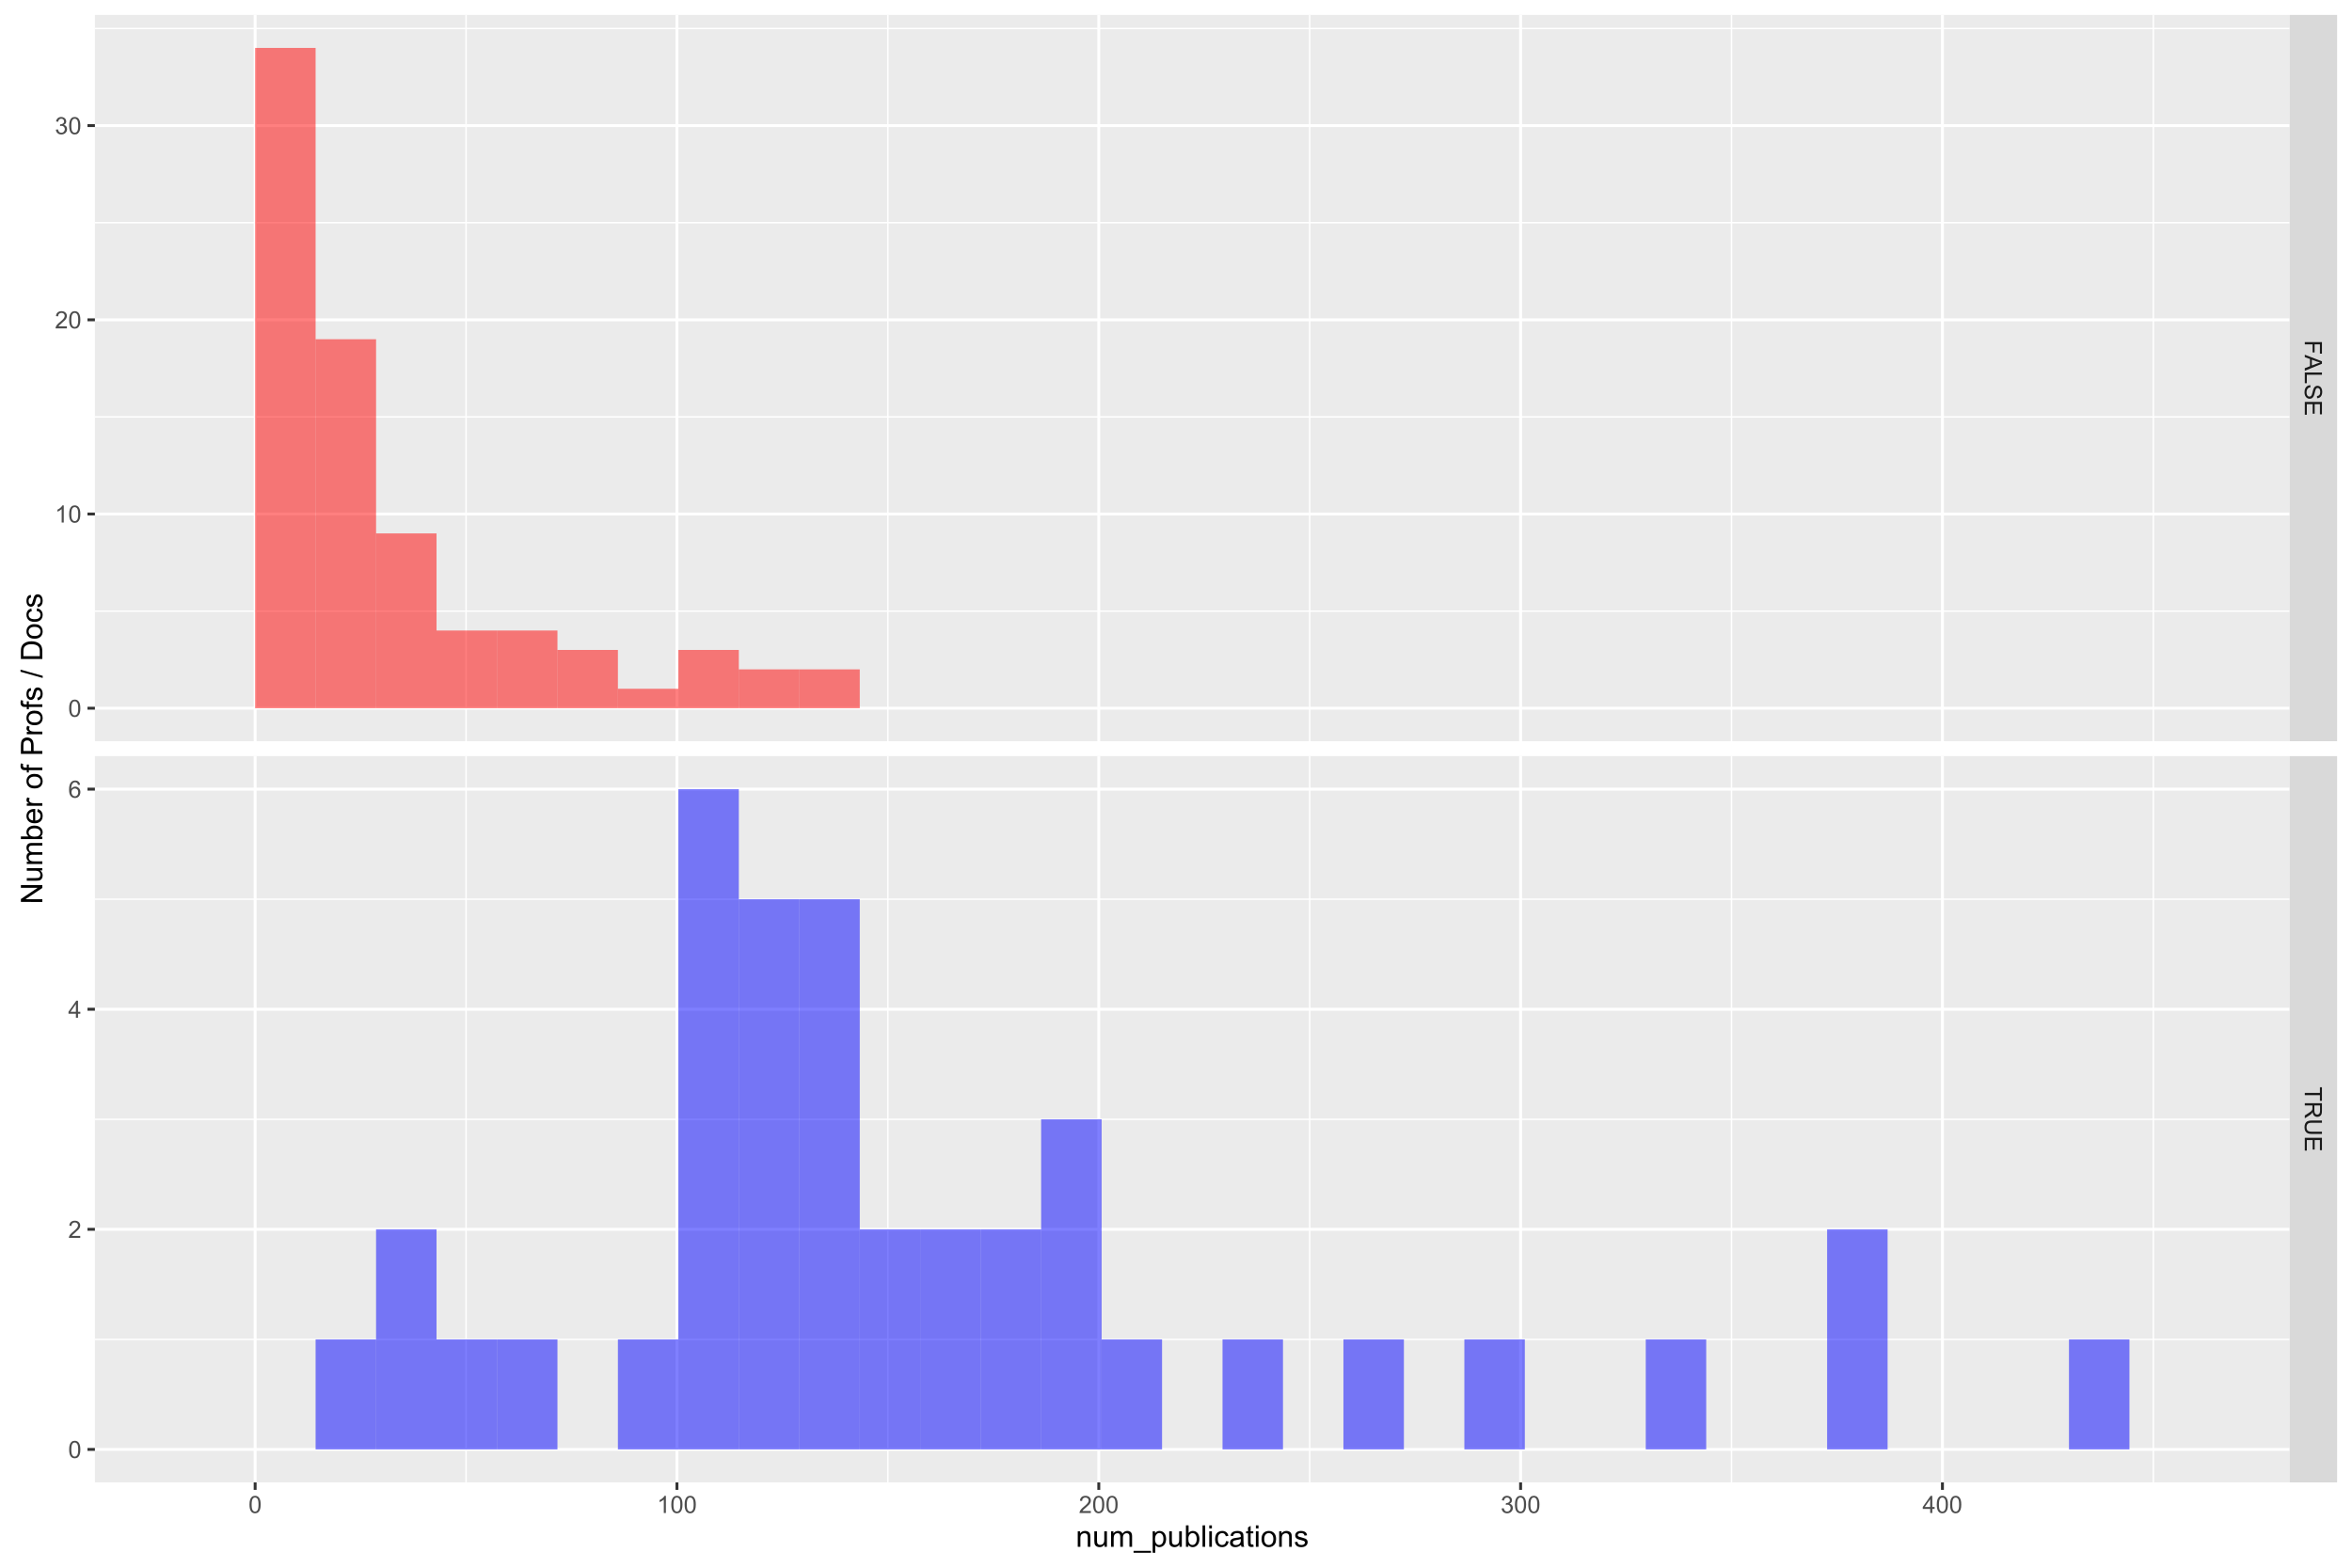 <?xml version="1.0" encoding="UTF-8"?>
<svg xmlns="http://www.w3.org/2000/svg" xmlns:xlink="http://www.w3.org/1999/xlink" width="864pt" height="576pt" viewBox="0 0 864 576" version="1.1">
<defs>
<g>
<symbol overflow="visible" id="glyph0-0">
<path style="stroke:none;" d="M 0.367 -3.105 C 0.363 -3.848 0.438 -4.445 0.594 -4.902 C 0.742 -5.355 0.973 -5.707 1.277 -5.953 C 1.578 -6.199 1.957 -6.32 2.418 -6.324 C 2.754 -6.32 3.051 -6.254 3.309 -6.121 C 3.562 -5.984 3.773 -5.789 3.938 -5.531 C 4.102 -5.273 4.23 -4.961 4.328 -4.594 C 4.422 -4.227 4.469 -3.73 4.473 -3.105 C 4.469 -2.367 4.395 -1.77 4.242 -1.316 C 4.09 -0.859 3.863 -0.508 3.562 -0.262 C 3.258 -0.016 2.875 0.105 2.418 0.109 C 1.809 0.105 1.332 -0.109 0.988 -0.547 C 0.57 -1.066 0.363 -1.922 0.367 -3.105 Z M 1.16 -3.105 C 1.16 -2.07 1.281 -1.379 1.523 -1.039 C 1.766 -0.695 2.062 -0.527 2.418 -0.527 C 2.773 -0.527 3.074 -0.699 3.316 -1.043 C 3.559 -1.387 3.68 -2.074 3.68 -3.105 C 3.68 -4.145 3.559 -4.832 3.316 -5.172 C 3.074 -5.512 2.77 -5.684 2.41 -5.684 C 2.051 -5.684 1.77 -5.531 1.559 -5.234 C 1.293 -4.844 1.16 -4.137 1.16 -3.105 Z M 1.16 -3.105 "/>
</symbol>
<symbol overflow="visible" id="glyph0-1">
<path style="stroke:none;" d="M 3.277 0 L 2.504 0 L 2.504 -4.93 C 2.316 -4.75 2.074 -4.574 1.773 -4.395 C 1.469 -4.215 1.195 -4.082 0.957 -3.996 L 0.957 -4.742 C 1.387 -4.941 1.766 -5.188 2.09 -5.48 C 2.414 -5.77 2.645 -6.051 2.781 -6.324 L 3.277 -6.324 Z M 3.277 0 "/>
</symbol>
<symbol overflow="visible" id="glyph0-2">
<path style="stroke:none;" d="M 4.43 -0.742 L 4.43 0 L 0.266 0 C 0.258 -0.188 0.289 -0.367 0.355 -0.539 C 0.461 -0.82 0.629 -1.098 0.863 -1.375 C 1.094 -1.648 1.434 -1.965 1.879 -2.328 C 2.562 -2.887 3.023 -3.332 3.266 -3.664 C 3.5 -3.988 3.621 -4.301 3.625 -4.594 C 3.621 -4.898 3.512 -5.156 3.297 -5.367 C 3.074 -5.578 2.789 -5.684 2.441 -5.684 C 2.066 -5.684 1.77 -5.57 1.547 -5.348 C 1.32 -5.125 1.207 -4.816 1.207 -4.422 L 0.414 -4.504 C 0.465 -5.094 0.668 -5.543 1.027 -5.855 C 1.379 -6.164 1.855 -6.32 2.457 -6.324 C 3.059 -6.32 3.539 -6.152 3.891 -5.82 C 4.242 -5.484 4.418 -5.07 4.422 -4.578 C 4.418 -4.32 4.367 -4.074 4.266 -3.832 C 4.164 -3.59 3.992 -3.332 3.754 -3.062 C 3.512 -2.793 3.113 -2.426 2.562 -1.957 C 2.094 -1.566 1.797 -1.301 1.664 -1.16 C 1.531 -1.02 1.422 -0.879 1.34 -0.742 Z M 4.43 -0.742 "/>
</symbol>
<symbol overflow="visible" id="glyph0-3">
<path style="stroke:none;" d="M 0.371 -1.664 L 1.145 -1.766 C 1.23 -1.324 1.383 -1.008 1.598 -0.816 C 1.809 -0.621 2.066 -0.527 2.375 -0.527 C 2.734 -0.527 3.043 -0.652 3.297 -0.906 C 3.547 -1.156 3.672 -1.469 3.676 -1.844 C 3.672 -2.195 3.555 -2.488 3.324 -2.719 C 3.09 -2.949 2.797 -3.062 2.441 -3.066 C 2.293 -3.062 2.109 -3.035 1.895 -2.98 L 1.98 -3.66 C 2.031 -3.652 2.07 -3.648 2.105 -3.652 C 2.434 -3.648 2.73 -3.734 2.996 -3.91 C 3.254 -4.078 3.387 -4.344 3.391 -4.703 C 3.387 -4.984 3.289 -5.219 3.102 -5.406 C 2.906 -5.59 2.66 -5.684 2.359 -5.688 C 2.055 -5.684 1.805 -5.59 1.605 -5.402 C 1.402 -5.215 1.273 -4.93 1.219 -4.555 L 0.445 -4.691 C 0.539 -5.207 0.754 -5.609 1.09 -5.895 C 1.426 -6.18 1.844 -6.32 2.344 -6.324 C 2.688 -6.32 3.004 -6.246 3.293 -6.102 C 3.582 -5.953 3.801 -5.754 3.953 -5.5 C 4.105 -5.242 4.184 -4.973 4.184 -4.688 C 4.184 -4.414 4.109 -4.164 3.965 -3.945 C 3.816 -3.719 3.602 -3.543 3.316 -3.41 C 3.688 -3.324 3.977 -3.145 4.184 -2.875 C 4.391 -2.602 4.492 -2.262 4.496 -1.859 C 4.492 -1.305 4.293 -0.84 3.895 -0.461 C 3.492 -0.078 2.984 0.109 2.371 0.113 C 1.816 0.109 1.355 -0.051 0.992 -0.379 C 0.625 -0.707 0.418 -1.137 0.371 -1.664 Z M 0.371 -1.664 "/>
</symbol>
<symbol overflow="visible" id="glyph0-4">
<path style="stroke:none;" d="M 2.844 0 L 2.844 -1.508 L 0.113 -1.508 L 0.113 -2.219 L 2.988 -6.301 L 3.617 -6.301 L 3.617 -2.219 L 4.469 -2.219 L 4.469 -1.508 L 3.617 -1.508 L 3.617 0 Z M 2.844 -2.219 L 2.844 -5.059 L 0.871 -2.219 Z M 2.844 -2.219 "/>
</symbol>
<symbol overflow="visible" id="glyph0-5">
<path style="stroke:none;" d="M 4.379 -4.758 L 3.609 -4.695 C 3.539 -4.996 3.441 -5.219 3.316 -5.359 C 3.105 -5.574 2.848 -5.684 2.543 -5.688 C 2.297 -5.684 2.078 -5.617 1.895 -5.484 C 1.648 -5.305 1.457 -5.043 1.32 -4.703 C 1.176 -4.363 1.105 -3.879 1.102 -3.25 C 1.285 -3.531 1.512 -3.742 1.781 -3.879 C 2.051 -4.016 2.332 -4.082 2.629 -4.086 C 3.141 -4.082 3.578 -3.895 3.945 -3.516 C 4.305 -3.137 4.488 -2.645 4.492 -2.047 C 4.488 -1.648 4.402 -1.281 4.234 -0.941 C 4.062 -0.602 3.828 -0.34 3.531 -0.16 C 3.23 0.02 2.895 0.105 2.52 0.109 C 1.871 0.105 1.344 -0.129 0.941 -0.602 C 0.531 -1.074 0.328 -1.855 0.332 -2.949 C 0.328 -4.16 0.551 -5.047 1.004 -5.602 C 1.395 -6.082 1.926 -6.32 2.59 -6.324 C 3.086 -6.32 3.492 -6.184 3.809 -5.906 C 4.125 -5.629 4.312 -5.246 4.379 -4.758 Z M 1.219 -2.039 C 1.219 -1.773 1.273 -1.516 1.387 -1.273 C 1.5 -1.027 1.66 -0.844 1.863 -0.719 C 2.066 -0.59 2.277 -0.527 2.504 -0.527 C 2.828 -0.527 3.109 -0.656 3.348 -0.922 C 3.578 -1.184 3.695 -1.543 3.699 -2 C 3.695 -2.43 3.582 -2.773 3.352 -3.027 C 3.117 -3.273 2.824 -3.398 2.477 -3.402 C 2.121 -3.398 1.824 -3.273 1.582 -3.027 C 1.34 -2.773 1.219 -2.445 1.219 -2.039 Z M 1.219 -2.039 "/>
</symbol>
<symbol overflow="visible" id="glyph1-0">
<path style="stroke:none;" d="M 0 0.723 L 6.301 0.723 L 6.301 4.973 L 5.555 4.973 L 5.555 1.555 L 3.605 1.555 L 3.605 4.512 L 2.863 4.512 L 2.863 1.555 L 0 1.555 Z M 0 0.723 "/>
</symbol>
<symbol overflow="visible" id="glyph1-1">
<path style="stroke:none;" d="M 0 -0.012 L 6.301 2.406 L 6.301 3.305 L 0 5.883 L 0 4.934 L 1.906 4.199 L 1.906 1.562 L 0 0.871 Z M 2.586 1.805 L 2.586 3.941 L 4.332 3.281 C 4.855 3.078 5.293 2.93 5.637 2.836 C 5.23 2.754 4.828 2.641 4.434 2.496 Z M 2.586 1.805 "/>
</symbol>
<symbol overflow="visible" id="glyph1-2">
<path style="stroke:none;" d="M 0 0.645 L 6.301 0.645 L 6.301 1.477 L 0.742 1.477 L 0.742 4.582 L 0 4.582 Z M 0 0.645 "/>
</symbol>
<symbol overflow="visible" id="glyph1-3">
<path style="stroke:none;" d="M 2.023 0.395 L 2.094 1.18 C 1.773 1.215 1.516 1.305 1.316 1.441 C 1.113 1.574 0.949 1.785 0.828 2.074 C 0.699 2.359 0.637 2.68 0.641 3.043 C 0.637 3.355 0.684 3.637 0.781 3.883 C 0.875 4.125 1.008 4.305 1.172 4.426 C 1.336 4.543 1.516 4.605 1.711 4.605 C 1.906 4.605 2.078 4.547 2.227 4.434 C 2.375 4.316 2.5 4.129 2.602 3.867 C 2.664 3.695 2.766 3.32 2.906 2.746 C 3.047 2.164 3.176 1.758 3.301 1.531 C 3.453 1.227 3.648 1.004 3.887 0.855 C 4.117 0.707 4.379 0.633 4.672 0.637 C 4.984 0.633 5.281 0.723 5.562 0.906 C 5.836 1.082 6.047 1.344 6.191 1.695 C 6.332 2.039 6.402 2.426 6.406 2.852 C 6.402 3.316 6.328 3.73 6.18 4.09 C 6.027 4.445 5.805 4.719 5.516 4.91 C 5.219 5.102 4.891 5.203 4.523 5.219 L 4.465 4.422 C 4.863 4.375 5.164 4.23 5.367 3.984 C 5.57 3.734 5.672 3.367 5.672 2.887 C 5.672 2.383 5.578 2.016 5.395 1.785 C 5.207 1.551 4.984 1.434 4.727 1.438 C 4.496 1.434 4.309 1.516 4.168 1.684 C 4.02 1.84 3.871 2.262 3.719 2.941 C 3.562 3.617 3.43 4.082 3.316 4.336 C 3.145 4.703 2.93 4.973 2.672 5.148 C 2.414 5.32 2.113 5.406 1.777 5.41 C 1.441 5.406 1.129 5.312 0.832 5.121 C 0.535 4.93 0.305 4.652 0.141 4.293 C -0.023 3.93 -0.105 3.527 -0.105 3.082 C -0.105 2.512 -0.023 2.031 0.141 1.648 C 0.305 1.258 0.555 0.957 0.891 0.742 C 1.223 0.52 1.598 0.402 2.023 0.395 Z M 2.023 0.395 "/>
</symbol>
<symbol overflow="visible" id="glyph1-4">
<path style="stroke:none;" d="M 0 0.695 L 6.301 0.695 L 6.301 5.25 L 5.555 5.25 L 5.555 1.531 L 3.625 1.531 L 3.625 5.016 L 2.887 5.016 L 2.887 1.531 L 0.742 1.531 L 0.742 5.398 L 0 5.398 Z M 0 0.695 "/>
</symbol>
<symbol overflow="visible" id="glyph1-5">
<path style="stroke:none;" d="M 0 2.281 L 5.555 2.281 L 5.555 0.207 L 6.301 0.207 L 6.301 5.199 L 5.555 5.199 L 5.555 3.117 L 0 3.117 Z M 0 2.281 "/>
</symbol>
<symbol overflow="visible" id="glyph1-6">
<path style="stroke:none;" d="M 0 0.691 L 6.301 0.691 L 6.301 3.484 C 6.297 4.043 6.242 4.469 6.129 4.766 C 6.016 5.055 5.816 5.289 5.531 5.465 C 5.242 5.637 4.926 5.723 4.582 5.727 C 4.133 5.723 3.754 5.578 3.449 5.293 C 3.141 5 2.945 4.555 2.867 3.953 C 2.758 4.172 2.652 4.34 2.551 4.457 C 2.324 4.695 2.047 4.926 1.715 5.148 L 0 6.242 L 0 5.195 L 1.312 4.359 C 1.688 4.117 1.977 3.914 2.18 3.758 C 2.379 3.598 2.516 3.457 2.598 3.336 C 2.676 3.207 2.734 3.082 2.766 2.957 C 2.785 2.859 2.793 2.703 2.797 2.492 L 2.797 1.523 L 0 1.527 Z M 3.52 1.523 L 3.52 3.316 C 3.516 3.699 3.555 3.996 3.637 4.211 C 3.711 4.422 3.836 4.586 4.012 4.699 C 4.184 4.809 4.375 4.863 4.582 4.867 C 4.879 4.863 5.121 4.754 5.312 4.543 C 5.504 4.324 5.602 3.984 5.602 3.52 L 5.602 1.523 Z M 3.52 1.523 "/>
</symbol>
<symbol overflow="visible" id="glyph1-7">
<path style="stroke:none;" d="M 6.301 4.812 L 6.301 5.645 L 2.66 5.645 C 2.027 5.641 1.523 5.57 1.152 5.43 C 0.777 5.285 0.473 5.027 0.242 4.652 C 0.008 4.277 -0.105 3.785 -0.105 3.184 C -0.105 2.59 -0.004 2.109 0.199 1.734 C 0.402 1.359 0.695 1.09 1.082 0.93 C 1.465 0.77 1.992 0.691 2.66 0.691 L 6.301 0.691 L 6.301 1.523 L 2.664 1.523 C 2.113 1.523 1.711 1.574 1.453 1.676 C 1.195 1.777 0.996 1.953 0.855 2.203 C 0.715 2.449 0.645 2.75 0.645 3.109 C 0.645 3.723 0.781 4.16 1.059 4.422 C 1.336 4.68 1.871 4.809 2.664 4.812 Z M 6.301 4.812 "/>
</symbol>
<symbol overflow="visible" id="glyph2-0">
<path style="stroke:none;" d="M 0.727 0 L 0.727 -5.703 L 1.594 -5.703 L 1.594 -4.895 C 2.012 -5.516 2.617 -5.828 3.41 -5.832 C 3.754 -5.828 4.066 -5.766 4.355 -5.645 C 4.641 -5.52 4.859 -5.359 5.004 -5.16 C 5.145 -4.957 5.242 -4.719 5.305 -4.445 C 5.336 -4.266 5.355 -3.953 5.359 -3.508 L 5.359 0 L 4.395 0 L 4.395 -3.469 C 4.395 -3.863 4.355 -4.156 4.281 -4.352 C 4.203 -4.543 4.07 -4.699 3.879 -4.82 C 3.688 -4.934 3.461 -4.992 3.207 -4.996 C 2.793 -4.992 2.438 -4.859 2.141 -4.602 C 1.836 -4.336 1.688 -3.844 1.691 -3.117 L 1.691 0 Z M 0.727 0 "/>
</symbol>
<symbol overflow="visible" id="glyph2-1">
<path style="stroke:none;" d="M 4.465 0 L 4.465 -0.836 C 4.02 -0.191 3.414 0.129 2.652 0.129 C 2.312 0.129 2 0.066 1.711 -0.062 C 1.418 -0.191 1.199 -0.355 1.059 -0.551 C 0.914 -0.746 0.816 -0.984 0.762 -1.266 C 0.723 -1.453 0.703 -1.754 0.703 -2.172 L 0.703 -5.703 L 1.672 -5.703 L 1.672 -2.539 C 1.668 -2.031 1.688 -1.691 1.73 -1.52 C 1.785 -1.262 1.914 -1.062 2.113 -0.922 C 2.309 -0.773 2.555 -0.703 2.848 -0.703 C 3.137 -0.703 3.406 -0.777 3.66 -0.926 C 3.914 -1.074 4.094 -1.273 4.199 -1.531 C 4.305 -1.785 4.359 -2.16 4.359 -2.648 L 4.359 -5.703 L 5.328 -5.703 L 5.328 0 Z M 4.465 0 "/>
</symbol>
<symbol overflow="visible" id="glyph2-2">
<path style="stroke:none;" d="M 0.727 0 L 0.727 -5.703 L 1.59 -5.703 L 1.59 -4.902 C 1.766 -5.18 2.004 -5.406 2.305 -5.578 C 2.598 -5.746 2.938 -5.828 3.32 -5.832 C 3.738 -5.828 4.086 -5.742 4.359 -5.566 C 4.629 -5.391 4.816 -5.145 4.93 -4.836 C 5.379 -5.496 5.969 -5.828 6.691 -5.832 C 7.254 -5.828 7.688 -5.672 7.996 -5.363 C 8.297 -5.047 8.449 -4.566 8.453 -3.914 L 8.453 0 L 7.492 0 L 7.492 -3.594 C 7.488 -3.977 7.457 -4.254 7.398 -4.426 C 7.332 -4.594 7.219 -4.734 7.059 -4.84 C 6.891 -4.941 6.695 -4.992 6.477 -4.996 C 6.07 -4.992 5.738 -4.859 5.477 -4.594 C 5.211 -4.328 5.078 -3.898 5.082 -3.312 L 5.082 0 L 4.113 0 L 4.113 -3.707 C 4.113 -4.133 4.031 -4.453 3.875 -4.672 C 3.715 -4.883 3.461 -4.992 3.105 -4.996 C 2.832 -4.992 2.578 -4.922 2.348 -4.781 C 2.117 -4.637 1.949 -4.426 1.848 -4.152 C 1.738 -3.875 1.688 -3.477 1.691 -2.961 L 1.691 0 Z M 0.727 0 "/>
</symbol>
<symbol overflow="visible" id="glyph2-3">
<path style="stroke:none;" d="M -0.168 2.188 L -0.168 1.488 L 6.242 1.488 L 6.242 2.188 Z M -0.168 2.188 "/>
</symbol>
<symbol overflow="visible" id="glyph2-4">
<path style="stroke:none;" d="M 0.727 2.188 L 0.727 -5.703 L 1.605 -5.703 L 1.605 -4.961 C 1.812 -5.25 2.047 -5.469 2.309 -5.613 C 2.57 -5.758 2.887 -5.828 3.262 -5.832 C 3.746 -5.828 4.176 -5.703 4.551 -5.457 C 4.922 -5.203 5.203 -4.852 5.391 -4.395 C 5.578 -3.938 5.672 -3.438 5.676 -2.895 C 5.672 -2.309 5.566 -1.781 5.359 -1.316 C 5.148 -0.848 4.844 -0.488 4.449 -0.242 C 4.047 0.008 3.629 0.129 3.191 0.129 C 2.867 0.129 2.578 0.062 2.32 -0.074 C 2.062 -0.211 1.852 -0.383 1.691 -0.59 L 1.691 2.188 Z M 1.602 -2.82 C 1.598 -2.082 1.746 -1.539 2.047 -1.191 C 2.34 -0.836 2.699 -0.66 3.125 -0.664 C 3.551 -0.66 3.918 -0.844 4.227 -1.211 C 4.531 -1.574 4.688 -2.137 4.688 -2.898 C 4.688 -3.625 4.535 -4.168 4.238 -4.531 C 3.938 -4.891 3.582 -5.074 3.168 -5.074 C 2.754 -5.074 2.391 -4.879 2.074 -4.496 C 1.758 -4.109 1.598 -3.551 1.602 -2.82 Z M 1.602 -2.82 "/>
</symbol>
<symbol overflow="visible" id="glyph2-5">
<path style="stroke:none;" d="M 1.617 0 L 0.719 0 L 0.719 -7.875 L 1.688 -7.875 L 1.688 -5.066 C 2.094 -5.574 2.613 -5.828 3.25 -5.832 C 3.598 -5.828 3.93 -5.758 4.246 -5.621 C 4.555 -5.477 4.812 -5.277 5.02 -5.023 C 5.219 -4.766 5.379 -4.457 5.496 -4.098 C 5.609 -3.73 5.664 -3.344 5.668 -2.938 C 5.664 -1.957 5.422 -1.203 4.941 -0.672 C 4.453 -0.137 3.875 0.129 3.203 0.129 C 2.527 0.129 2 -0.152 1.617 -0.715 Z M 1.605 -2.895 C 1.605 -2.207 1.699 -1.711 1.887 -1.414 C 2.191 -0.91 2.602 -0.66 3.121 -0.664 C 3.539 -0.66 3.902 -0.844 4.215 -1.215 C 4.52 -1.578 4.676 -2.129 4.68 -2.859 C 4.676 -3.602 4.527 -4.148 4.234 -4.508 C 3.938 -4.859 3.582 -5.039 3.164 -5.039 C 2.742 -5.039 2.375 -4.855 2.066 -4.488 C 1.758 -4.121 1.605 -3.59 1.605 -2.895 Z M 1.605 -2.895 "/>
</symbol>
<symbol overflow="visible" id="glyph2-6">
<path style="stroke:none;" d="M 0.703 0 L 0.703 -7.875 L 1.672 -7.875 L 1.672 0 Z M 0.703 0 "/>
</symbol>
<symbol overflow="visible" id="glyph2-7">
<path style="stroke:none;" d="M 0.73 -6.762 L 0.73 -7.875 L 1.695 -7.875 L 1.695 -6.762 Z M 0.73 0 L 0.73 -5.703 L 1.695 -5.703 L 1.695 0 Z M 0.73 0 "/>
</symbol>
<symbol overflow="visible" id="glyph2-8">
<path style="stroke:none;" d="M 4.445 -2.09 L 5.398 -1.965 C 5.289 -1.309 5.023 -0.797 4.598 -0.426 C 4.168 -0.055 3.645 0.129 3.023 0.129 C 2.242 0.129 1.613 -0.125 1.141 -0.637 C 0.664 -1.145 0.426 -1.875 0.43 -2.832 C 0.426 -3.441 0.527 -3.98 0.734 -4.445 C 0.938 -4.906 1.25 -5.254 1.668 -5.484 C 2.082 -5.715 2.535 -5.828 3.031 -5.832 C 3.645 -5.828 4.152 -5.672 4.547 -5.363 C 4.941 -5.047 5.191 -4.602 5.305 -4.027 L 4.367 -3.883 C 4.273 -4.262 4.117 -4.551 3.891 -4.746 C 3.664 -4.941 3.387 -5.039 3.066 -5.039 C 2.574 -5.039 2.18 -4.863 1.879 -4.516 C 1.57 -4.164 1.418 -3.613 1.422 -2.859 C 1.418 -2.09 1.566 -1.531 1.863 -1.184 C 2.156 -0.836 2.539 -0.66 3.012 -0.664 C 3.391 -0.66 3.707 -0.777 3.961 -1.012 C 4.215 -1.242 4.375 -1.602 4.445 -2.09 Z M 4.445 -2.09 "/>
</symbol>
<symbol overflow="visible" id="glyph2-9">
<path style="stroke:none;" d="M 4.445 -0.703 C 4.086 -0.398 3.742 -0.184 3.414 -0.059 C 3.082 0.066 2.727 0.129 2.348 0.129 C 1.719 0.129 1.238 -0.023 0.902 -0.328 C 0.566 -0.633 0.398 -1.023 0.398 -1.504 C 0.398 -1.781 0.461 -2.035 0.586 -2.27 C 0.711 -2.496 0.875 -2.684 1.086 -2.824 C 1.289 -2.965 1.523 -3.07 1.781 -3.141 C 1.969 -3.191 2.254 -3.238 2.641 -3.289 C 3.418 -3.375 3.992 -3.488 4.367 -3.621 C 4.367 -3.754 4.371 -3.836 4.371 -3.871 C 4.371 -4.266 4.277 -4.543 4.098 -4.703 C 3.848 -4.918 3.48 -5.027 2.996 -5.031 C 2.539 -5.027 2.203 -4.949 1.988 -4.793 C 1.77 -4.633 1.609 -4.352 1.508 -3.949 L 0.562 -4.078 C 0.648 -4.48 0.789 -4.805 0.988 -5.055 C 1.184 -5.301 1.469 -5.492 1.844 -5.629 C 2.215 -5.762 2.645 -5.828 3.137 -5.832 C 3.621 -5.828 4.02 -5.773 4.324 -5.66 C 4.629 -5.543 4.852 -5.398 4.996 -5.227 C 5.137 -5.055 5.238 -4.836 5.297 -4.57 C 5.328 -4.406 5.344 -4.109 5.344 -3.68 L 5.344 -2.391 C 5.344 -1.492 5.363 -0.922 5.406 -0.684 C 5.445 -0.445 5.527 -0.219 5.648 0 L 4.641 0 C 4.539 -0.199 4.473 -0.434 4.445 -0.703 Z M 4.367 -2.863 C 4.012 -2.719 3.488 -2.598 2.789 -2.496 C 2.391 -2.438 2.105 -2.371 1.941 -2.301 C 1.773 -2.227 1.648 -2.121 1.562 -1.988 C 1.473 -1.848 1.43 -1.695 1.43 -1.531 C 1.43 -1.27 1.527 -1.055 1.723 -0.887 C 1.918 -0.711 2.203 -0.625 2.578 -0.629 C 2.949 -0.625 3.277 -0.707 3.57 -0.871 C 3.859 -1.031 4.074 -1.254 4.211 -1.543 C 4.312 -1.754 4.363 -2.078 4.367 -2.508 Z M 4.367 -2.863 "/>
</symbol>
<symbol overflow="visible" id="glyph2-10">
<path style="stroke:none;" d="M 2.836 -0.863 L 2.977 -0.012 C 2.703 0.043 2.457 0.07 2.246 0.074 C 1.891 0.07 1.621 0.02 1.43 -0.09 C 1.234 -0.199 1.098 -0.348 1.02 -0.527 C 0.941 -0.707 0.902 -1.086 0.902 -1.672 L 0.902 -4.953 L 0.195 -4.953 L 0.195 -5.703 L 0.902 -5.703 L 0.902 -7.117 L 1.863 -7.695 L 1.863 -5.703 L 2.836 -5.703 L 2.836 -4.953 L 1.863 -4.953 L 1.863 -1.617 C 1.863 -1.34 1.879 -1.16 1.914 -1.086 C 1.945 -1.004 2 -0.941 2.078 -0.898 C 2.152 -0.848 2.262 -0.824 2.41 -0.828 C 2.516 -0.824 2.66 -0.836 2.836 -0.863 Z M 2.836 -0.863 "/>
</symbol>
<symbol overflow="visible" id="glyph2-11">
<path style="stroke:none;" d="M 0.367 -2.852 C 0.363 -3.906 0.656 -4.688 1.246 -5.199 C 1.734 -5.617 2.332 -5.828 3.039 -5.832 C 3.82 -5.828 4.461 -5.574 4.961 -5.062 C 5.457 -4.547 5.707 -3.836 5.711 -2.934 C 5.707 -2.195 5.598 -1.617 5.379 -1.199 C 5.156 -0.777 4.832 -0.449 4.414 -0.219 C 3.992 0.016 3.535 0.129 3.039 0.129 C 2.238 0.129 1.594 -0.125 1.105 -0.637 C 0.609 -1.148 0.363 -1.887 0.367 -2.852 Z M 1.359 -2.852 C 1.359 -2.121 1.516 -1.574 1.836 -1.211 C 2.152 -0.844 2.555 -0.66 3.039 -0.664 C 3.516 -0.66 3.914 -0.844 4.234 -1.211 C 4.551 -1.574 4.711 -2.133 4.715 -2.883 C 4.711 -3.586 4.551 -4.117 4.234 -4.484 C 3.91 -4.844 3.512 -5.027 3.039 -5.031 C 2.555 -5.027 2.152 -4.848 1.836 -4.488 C 1.516 -4.129 1.359 -3.582 1.359 -2.852 Z M 1.359 -2.852 "/>
</symbol>
<symbol overflow="visible" id="glyph2-12">
<path style="stroke:none;" d="M 0.34 -1.703 L 1.293 -1.852 C 1.344 -1.469 1.492 -1.172 1.742 -0.969 C 1.984 -0.762 2.328 -0.66 2.773 -0.664 C 3.211 -0.66 3.539 -0.75 3.758 -0.934 C 3.969 -1.113 4.078 -1.328 4.082 -1.574 C 4.078 -1.789 3.984 -1.961 3.797 -2.09 C 3.664 -2.172 3.332 -2.281 2.809 -2.418 C 2.098 -2.594 1.605 -2.75 1.332 -2.883 C 1.055 -3.012 0.848 -3.191 0.711 -3.422 C 0.566 -3.652 0.496 -3.906 0.5 -4.188 C 0.496 -4.441 0.555 -4.676 0.672 -4.895 C 0.785 -5.105 0.945 -5.289 1.148 -5.438 C 1.297 -5.547 1.5 -5.637 1.762 -5.715 C 2.02 -5.789 2.301 -5.828 2.602 -5.832 C 3.047 -5.828 3.438 -5.766 3.777 -5.637 C 4.113 -5.508 4.363 -5.332 4.527 -5.113 C 4.688 -4.891 4.797 -4.598 4.859 -4.234 L 3.914 -4.102 C 3.871 -4.395 3.746 -4.621 3.543 -4.789 C 3.336 -4.953 3.043 -5.039 2.668 -5.039 C 2.223 -5.039 1.906 -4.965 1.719 -4.816 C 1.523 -4.668 1.43 -4.496 1.434 -4.301 C 1.43 -4.176 1.469 -4.062 1.551 -3.965 C 1.629 -3.859 1.754 -3.773 1.922 -3.707 C 2.016 -3.668 2.301 -3.586 2.777 -3.461 C 3.461 -3.273 3.938 -3.121 4.207 -3.008 C 4.477 -2.891 4.688 -2.723 4.844 -2.504 C 4.996 -2.277 5.074 -2.004 5.074 -1.676 C 5.074 -1.352 4.98 -1.047 4.793 -0.766 C 4.605 -0.48 4.332 -0.262 3.98 -0.105 C 3.621 0.051 3.223 0.129 2.777 0.129 C 2.035 0.129 1.469 -0.023 1.082 -0.332 C 0.691 -0.641 0.445 -1.098 0.34 -1.703 Z M 0.34 -1.703 "/>
</symbol>
<symbol overflow="visible" id="glyph3-0">
<path style="stroke:none;" d="M 0 -0.836 L -7.875 -0.84 L -7.875 -1.906 L -1.691 -6.043 L -7.875 -6.043 L -7.875 -7.043 L 0 -7.043 L 0 -5.973 L -6.188 -1.836 L 0 -1.836 Z M 0 -0.836 "/>
</symbol>
<symbol overflow="visible" id="glyph3-1">
<path style="stroke:none;" d="M 0 -4.465 L -0.836 -4.465 C -0.191 -4.02 0.129 -3.414 0.129 -2.652 C 0.129 -2.312 0.066 -2 -0.062 -1.711 C -0.191 -1.418 -0.355 -1.199 -0.551 -1.059 C -0.746 -0.914 -0.984 -0.816 -1.266 -0.762 C -1.453 -0.723 -1.754 -0.703 -2.172 -0.703 L -5.703 -0.703 L -5.703 -1.672 L -2.539 -1.672 C -2.031 -1.668 -1.691 -1.688 -1.52 -1.73 C -1.262 -1.785 -1.062 -1.914 -0.918 -2.113 C -0.773 -2.309 -0.703 -2.555 -0.703 -2.848 C -0.703 -3.137 -0.777 -3.406 -0.926 -3.66 C -1.074 -3.914 -1.273 -4.094 -1.531 -4.199 C -1.785 -4.305 -2.16 -4.359 -2.648 -4.359 L -5.703 -4.359 L -5.703 -5.328 L 0 -5.328 Z M 0 -4.465 "/>
</symbol>
<symbol overflow="visible" id="glyph3-2">
<path style="stroke:none;" d="M 0 -0.727 L -5.703 -0.727 L -5.703 -1.59 L -4.902 -1.59 C -5.18 -1.766 -5.406 -2.004 -5.578 -2.305 C -5.746 -2.598 -5.828 -2.938 -5.832 -3.32 C -5.828 -3.738 -5.742 -4.086 -5.566 -4.359 C -5.391 -4.629 -5.145 -4.816 -4.836 -4.93 C -5.496 -5.379 -5.828 -5.969 -5.832 -6.691 C -5.828 -7.254 -5.672 -7.688 -5.363 -7.996 C -5.047 -8.297 -4.566 -8.449 -3.914 -8.453 L 0 -8.453 L 0 -7.492 L -3.594 -7.492 C -3.977 -7.488 -4.254 -7.457 -4.426 -7.398 C -4.594 -7.332 -4.734 -7.219 -4.84 -7.059 C -4.941 -6.891 -4.992 -6.695 -4.996 -6.477 C -4.992 -6.07 -4.859 -5.738 -4.594 -5.477 C -4.328 -5.211 -3.898 -5.078 -3.312 -5.082 L 0 -5.082 L 0 -4.113 L -3.707 -4.113 C -4.133 -4.113 -4.453 -4.031 -4.672 -3.875 C -4.883 -3.715 -4.992 -3.461 -4.996 -3.105 C -4.992 -2.832 -4.922 -2.578 -4.781 -2.348 C -4.637 -2.117 -4.426 -1.949 -4.152 -1.848 C -3.875 -1.738 -3.477 -1.688 -2.961 -1.691 L 0 -1.691 Z M 0 -0.727 "/>
</symbol>
<symbol overflow="visible" id="glyph3-3">
<path style="stroke:none;" d="M 0 -1.617 L 0 -0.719 L -7.875 -0.719 L -7.875 -1.688 L -5.066 -1.688 C -5.574 -2.094 -5.828 -2.613 -5.832 -3.25 C -5.828 -3.598 -5.758 -3.93 -5.621 -4.246 C -5.477 -4.555 -5.277 -4.812 -5.023 -5.02 C -4.766 -5.219 -4.457 -5.379 -4.098 -5.496 C -3.73 -5.609 -3.344 -5.664 -2.938 -5.668 C -1.957 -5.664 -1.203 -5.422 -0.672 -4.941 C -0.137 -4.453 0.129 -3.875 0.129 -3.203 C 0.129 -2.527 -0.152 -2 -0.715 -1.617 Z M -2.895 -1.605 C -2.207 -1.605 -1.711 -1.699 -1.414 -1.887 C -0.91 -2.191 -0.66 -2.602 -0.664 -3.121 C -0.66 -3.539 -0.844 -3.902 -1.215 -4.215 C -1.578 -4.52 -2.125 -4.676 -2.855 -4.68 C -3.598 -4.676 -4.148 -4.527 -4.504 -4.234 C -4.859 -3.938 -5.039 -3.582 -5.039 -3.164 C -5.039 -2.742 -4.855 -2.375 -4.488 -2.066 C -4.121 -1.758 -3.59 -1.605 -2.895 -1.605 Z M -2.895 -1.605 "/>
</symbol>
<symbol overflow="visible" id="glyph3-4">
<path style="stroke:none;" d="M -1.836 -4.629 L -1.715 -5.629 C -1.125 -5.469 -0.672 -5.176 -0.352 -4.75 C -0.031 -4.324 0.129 -3.781 0.129 -3.121 C 0.129 -2.281 -0.125 -1.617 -0.641 -1.133 C -1.152 -0.641 -1.875 -0.398 -2.805 -0.402 C -3.762 -0.398 -4.504 -0.645 -5.035 -1.145 C -5.562 -1.637 -5.828 -2.277 -5.832 -3.066 C -5.828 -3.824 -5.57 -4.449 -5.051 -4.934 C -4.531 -5.418 -3.801 -5.66 -2.863 -5.66 C -2.805 -5.66 -2.719 -5.656 -2.605 -5.656 L -2.605 -1.402 C -1.977 -1.434 -1.496 -1.613 -1.164 -1.934 C -0.828 -2.25 -0.66 -2.645 -0.664 -3.125 C -0.66 -3.477 -0.754 -3.781 -0.941 -4.031 C -1.125 -4.281 -1.422 -4.48 -1.836 -4.629 Z M -3.398 -1.457 L -3.398 -4.641 C -3.879 -4.598 -4.238 -4.473 -4.48 -4.273 C -4.852 -3.961 -5.039 -3.562 -5.039 -3.078 C -5.039 -2.629 -4.891 -2.258 -4.594 -1.957 C -4.297 -1.652 -3.898 -1.484 -3.398 -1.457 Z M -3.398 -1.457 "/>
</symbol>
<symbol overflow="visible" id="glyph3-5">
<path style="stroke:none;" d="M 0 -0.715 L -5.703 -0.715 L -5.703 -1.586 L -4.84 -1.586 C -5.242 -1.805 -5.508 -2.008 -5.637 -2.199 C -5.766 -2.383 -5.828 -2.59 -5.832 -2.82 C -5.828 -3.141 -5.727 -3.473 -5.523 -3.812 L -4.625 -3.48 C -4.762 -3.242 -4.832 -3.004 -4.836 -2.773 C -4.832 -2.555 -4.77 -2.363 -4.645 -2.199 C -4.516 -2.027 -4.34 -1.91 -4.113 -1.844 C -3.77 -1.73 -3.391 -1.676 -2.984 -1.68 L 0 -1.68 Z M 0 -0.715 "/>
</symbol>
<symbol overflow="visible" id="glyph3-6">
<path style="stroke:none;" d=""/>
</symbol>
<symbol overflow="visible" id="glyph3-7">
<path style="stroke:none;" d="M -2.852 -0.367 C -3.906 -0.363 -4.688 -0.656 -5.199 -1.246 C -5.617 -1.734 -5.828 -2.332 -5.832 -3.039 C -5.828 -3.82 -5.574 -4.461 -5.062 -4.961 C -4.547 -5.457 -3.836 -5.707 -2.934 -5.711 C -2.195 -5.707 -1.617 -5.598 -1.199 -5.379 C -0.777 -5.156 -0.449 -4.832 -0.219 -4.414 C 0.016 -3.992 0.129 -3.535 0.129 -3.039 C 0.129 -2.238 -0.125 -1.594 -0.637 -1.105 C -1.148 -0.609 -1.887 -0.363 -2.852 -0.367 Z M -2.852 -1.359 C -2.121 -1.359 -1.574 -1.516 -1.211 -1.836 C -0.844 -2.152 -0.66 -2.555 -0.664 -3.039 C -0.66 -3.516 -0.844 -3.914 -1.211 -4.234 C -1.574 -4.551 -2.133 -4.711 -2.883 -4.715 C -3.586 -4.711 -4.117 -4.551 -4.484 -4.234 C -4.844 -3.91 -5.027 -3.512 -5.031 -3.039 C -5.027 -2.555 -4.848 -2.152 -4.488 -1.836 C -4.129 -1.516 -3.582 -1.359 -2.852 -1.359 Z M -2.852 -1.359 "/>
</symbol>
<symbol overflow="visible" id="glyph3-8">
<path style="stroke:none;" d="M 0 -0.957 L -4.953 -0.957 L -4.953 -0.102 L -5.703 -0.102 L -5.703 -0.957 L -6.312 -0.957 C -6.691 -0.953 -6.977 -0.988 -7.164 -1.059 C -7.41 -1.148 -7.613 -1.312 -7.773 -1.551 C -7.926 -1.781 -8.004 -2.109 -8.008 -2.535 C -8.004 -2.805 -7.973 -3.105 -7.91 -3.438 L -7.07 -3.293 C -7.102 -3.09 -7.117 -2.898 -7.121 -2.723 C -7.117 -2.426 -7.055 -2.219 -6.934 -2.098 C -6.805 -1.977 -6.57 -1.914 -6.23 -1.918 L -5.703 -1.918 L -5.703 -3.031 L -4.953 -3.031 L -4.953 -1.918 L 0 -1.918 Z M 0 -0.957 "/>
</symbol>
<symbol overflow="visible" id="glyph3-9">
<path style="stroke:none;" d="M 0 -0.848 L -7.875 -0.848 L -7.875 -3.82 C -7.875 -4.34 -7.848 -4.738 -7.797 -5.016 C -7.73 -5.402 -7.609 -5.727 -7.43 -5.988 C -7.25 -6.25 -6.996 -6.461 -6.672 -6.621 C -6.344 -6.777 -5.984 -6.855 -5.598 -6.859 C -4.926 -6.855 -4.359 -6.641 -3.895 -6.219 C -3.43 -5.789 -3.199 -5.02 -3.199 -3.91 L -3.203 -1.891 L 0 -1.891 Z M -4.129 -1.891 L -4.129 -3.926 C -4.125 -4.598 -4.25 -5.074 -4.504 -5.359 C -4.754 -5.641 -5.105 -5.781 -5.562 -5.785 C -5.891 -5.781 -6.176 -5.699 -6.41 -5.535 C -6.645 -5.367 -6.797 -5.148 -6.875 -4.875 C -6.918 -4.699 -6.941 -4.375 -6.945 -3.906 L -6.945 -1.891 Z M -4.129 -1.891 "/>
</symbol>
<symbol overflow="visible" id="glyph3-10">
<path style="stroke:none;" d="M -1.703 -0.34 L -1.852 -1.293 C -1.469 -1.344 -1.172 -1.492 -0.969 -1.742 C -0.762 -1.984 -0.66 -2.328 -0.664 -2.773 C -0.66 -3.211 -0.75 -3.539 -0.934 -3.758 C -1.113 -3.969 -1.328 -4.078 -1.574 -4.082 C -1.789 -4.078 -1.961 -3.984 -2.09 -3.797 C -2.172 -3.664 -2.281 -3.332 -2.418 -2.809 C -2.594 -2.098 -2.75 -1.609 -2.883 -1.336 C -3.012 -1.062 -3.191 -0.852 -3.422 -0.711 C -3.652 -0.566 -3.906 -0.496 -4.188 -0.5 C -4.441 -0.496 -4.676 -0.555 -4.895 -0.672 C -5.105 -0.785 -5.289 -0.945 -5.438 -1.148 C -5.547 -1.297 -5.637 -1.5 -5.715 -1.762 C -5.789 -2.02 -5.828 -2.301 -5.832 -2.602 C -5.828 -3.047 -5.766 -3.438 -5.637 -3.777 C -5.508 -4.113 -5.332 -4.363 -5.113 -4.527 C -4.891 -4.688 -4.598 -4.797 -4.234 -4.859 L -4.102 -3.914 C -4.395 -3.871 -4.621 -3.746 -4.789 -3.543 C -4.953 -3.336 -5.039 -3.043 -5.039 -2.668 C -5.039 -2.223 -4.965 -1.906 -4.816 -1.719 C -4.668 -1.523 -4.496 -1.43 -4.301 -1.434 C -4.176 -1.43 -4.062 -1.469 -3.965 -1.551 C -3.859 -1.629 -3.773 -1.754 -3.707 -1.922 C -3.668 -2.016 -3.586 -2.301 -3.461 -2.777 C -3.273 -3.461 -3.121 -3.938 -3.008 -4.207 C -2.891 -4.477 -2.723 -4.688 -2.5 -4.844 C -2.277 -4.996 -2.004 -5.074 -1.676 -5.074 C -1.352 -5.074 -1.047 -4.98 -0.766 -4.793 C -0.48 -4.605 -0.262 -4.332 -0.105 -3.98 C 0.051 -3.621 0.129 -3.223 0.129 -2.777 C 0.129 -2.035 -0.023 -1.469 -0.332 -1.082 C -0.641 -0.691 -1.098 -0.445 -1.703 -0.34 Z M -1.703 -0.34 "/>
</symbol>
<symbol overflow="visible" id="glyph3-11">
<path style="stroke:none;" d="M 0.133 0 L -8.008 -2.281 L -8.008 -3.055 L 0.133 -0.777 Z M 0.133 0 "/>
</symbol>
<symbol overflow="visible" id="glyph3-12">
<path style="stroke:none;" d="M 0 -0.848 L -7.875 -0.848 L -7.875 -3.562 C -7.875 -4.172 -7.836 -4.637 -7.762 -4.965 C -7.656 -5.41 -7.469 -5.797 -7.195 -6.117 C -6.844 -6.531 -6.395 -6.84 -5.852 -7.051 C -5.301 -7.254 -4.676 -7.359 -3.98 -7.359 C -3.379 -7.359 -2.848 -7.289 -2.387 -7.148 C -1.922 -7.008 -1.543 -6.828 -1.242 -6.609 C -0.938 -6.391 -0.699 -6.152 -0.527 -5.895 C -0.355 -5.633 -0.223 -5.316 -0.133 -4.953 C -0.043 -4.586 0 -4.168 0 -3.691 Z M -0.93 -1.891 L -0.93 -3.57 C -0.926 -4.086 -0.973 -4.496 -1.074 -4.793 C -1.168 -5.09 -1.305 -5.324 -1.48 -5.5 C -1.727 -5.746 -2.059 -5.938 -2.477 -6.078 C -2.895 -6.211 -3.402 -6.281 -3.996 -6.285 C -4.816 -6.281 -5.449 -6.145 -5.895 -5.879 C -6.336 -5.605 -6.633 -5.277 -6.785 -4.895 C -6.891 -4.609 -6.941 -4.16 -6.945 -3.547 L -6.945 -1.891 Z M -0.93 -1.891 "/>
</symbol>
<symbol overflow="visible" id="glyph3-13">
<path style="stroke:none;" d="M -2.09 -4.445 L -1.965 -5.398 C -1.309 -5.289 -0.797 -5.023 -0.426 -4.598 C -0.055 -4.168 0.129 -3.645 0.129 -3.023 C 0.129 -2.242 -0.125 -1.613 -0.637 -1.141 C -1.145 -0.664 -1.875 -0.426 -2.832 -0.43 C -3.441 -0.426 -3.98 -0.527 -4.445 -0.734 C -4.906 -0.938 -5.254 -1.25 -5.484 -1.668 C -5.715 -2.082 -5.828 -2.535 -5.832 -3.031 C -5.828 -3.645 -5.672 -4.152 -5.363 -4.547 C -5.047 -4.941 -4.602 -5.191 -4.027 -5.305 L -3.883 -4.367 C -4.262 -4.273 -4.551 -4.117 -4.746 -3.891 C -4.941 -3.664 -5.039 -3.387 -5.039 -3.066 C -5.039 -2.574 -4.863 -2.18 -4.516 -1.879 C -4.164 -1.57 -3.613 -1.418 -2.859 -1.422 C -2.09 -1.418 -1.531 -1.566 -1.184 -1.863 C -0.836 -2.156 -0.66 -2.539 -0.664 -3.012 C -0.66 -3.391 -0.777 -3.707 -1.012 -3.961 C -1.242 -4.215 -1.602 -4.375 -2.09 -4.445 Z M -2.09 -4.445 "/>
</symbol>
</g>
<clipPath id="clip1">
  <path d="M 34.867 5.48 L 842.098 5.48 L 842.098 273.34 L 34.867 273.34 Z M 34.867 5.48 "/>
</clipPath>
<clipPath id="clip2">
  <path d="M 34.867 277.816 L 842.098 277.816 L 842.098 545.676 L 34.867 545.676 Z M 34.867 277.816 "/>
</clipPath>
<clipPath id="clip3">
  <path d="M 841.102 5.48 L 859.523 5.48 L 859.523 273.34 L 841.102 273.34 Z M 841.102 5.48 "/>
</clipPath>
<clipPath id="clip4">
  <path d="M 841.102 277.816 L 859.523 277.816 L 859.523 545.676 L 841.102 545.676 Z M 841.102 277.816 "/>
</clipPath>
</defs>
<g id="surface36">
<rect x="0" y="0" width="864" height="576" style="fill:rgb(100%,100%,100%);fill-opacity:1;stroke:none;"/>
<rect x="0" y="0" width="864" height="576" style="fill:rgb(100%,100%,100%);fill-opacity:1;stroke:none;"/>
<path style="fill:none;stroke-width:1.067;stroke-linecap:round;stroke-linejoin:round;stroke:rgb(100%,100%,100%);stroke-opacity:1;stroke-miterlimit:10;" d="M 0 576 L 864 576 L 864 0 L 0 0 Z M 0 576 "/>
<g clip-path="url(#clip1)" clip-rule="nonzero">
<path style=" stroke:none;fill-rule:nonzero;fill:rgb(92.157%,92.157%,92.157%);fill-opacity:1;" d="M 34.867 272.34 L 841.098 272.34 L 841.098 5.48 L 34.867 5.48 Z M 34.867 272.34 "/>
<path style="fill:none;stroke-width:0.533;stroke-linecap:butt;stroke-linejoin:round;stroke:rgb(100%,100%,100%);stroke-opacity:1;stroke-miterlimit:10;" d="M 34.867 224.531 L 841.102 224.531 "/>
<path style="fill:none;stroke-width:0.533;stroke-linecap:butt;stroke-linejoin:round;stroke:rgb(100%,100%,100%);stroke-opacity:1;stroke-miterlimit:10;" d="M 34.867 153.18 L 841.102 153.18 "/>
<path style="fill:none;stroke-width:0.533;stroke-linecap:butt;stroke-linejoin:round;stroke:rgb(100%,100%,100%);stroke-opacity:1;stroke-miterlimit:10;" d="M 34.867 81.828 L 841.102 81.828 "/>
<path style="fill:none;stroke-width:0.533;stroke-linecap:butt;stroke-linejoin:round;stroke:rgb(100%,100%,100%);stroke-opacity:1;stroke-miterlimit:10;" d="M 34.867 10.473 L 841.102 10.473 "/>
<path style="fill:none;stroke-width:0.533;stroke-linecap:butt;stroke-linejoin:round;stroke:rgb(100%,100%,100%);stroke-opacity:1;stroke-miterlimit:10;" d="M 171.203 272.34 L 171.203 5.48 "/>
<path style="fill:none;stroke-width:0.533;stroke-linecap:butt;stroke-linejoin:round;stroke:rgb(100%,100%,100%);stroke-opacity:1;stroke-miterlimit:10;" d="M 326.156 272.34 L 326.156 5.48 "/>
<path style="fill:none;stroke-width:0.533;stroke-linecap:butt;stroke-linejoin:round;stroke:rgb(100%,100%,100%);stroke-opacity:1;stroke-miterlimit:10;" d="M 481.113 272.34 L 481.113 5.48 "/>
<path style="fill:none;stroke-width:0.533;stroke-linecap:butt;stroke-linejoin:round;stroke:rgb(100%,100%,100%);stroke-opacity:1;stroke-miterlimit:10;" d="M 636.066 272.34 L 636.066 5.48 "/>
<path style="fill:none;stroke-width:0.533;stroke-linecap:butt;stroke-linejoin:round;stroke:rgb(100%,100%,100%);stroke-opacity:1;stroke-miterlimit:10;" d="M 791.023 272.34 L 791.023 5.48 "/>
<path style="fill:none;stroke-width:1.067;stroke-linecap:butt;stroke-linejoin:round;stroke:rgb(100%,100%,100%);stroke-opacity:1;stroke-miterlimit:10;" d="M 34.867 260.207 L 841.102 260.207 "/>
<path style="fill:none;stroke-width:1.067;stroke-linecap:butt;stroke-linejoin:round;stroke:rgb(100%,100%,100%);stroke-opacity:1;stroke-miterlimit:10;" d="M 34.867 188.855 L 841.102 188.855 "/>
<path style="fill:none;stroke-width:1.067;stroke-linecap:butt;stroke-linejoin:round;stroke:rgb(100%,100%,100%);stroke-opacity:1;stroke-miterlimit:10;" d="M 34.867 117.504 L 841.102 117.504 "/>
<path style="fill:none;stroke-width:1.067;stroke-linecap:butt;stroke-linejoin:round;stroke:rgb(100%,100%,100%);stroke-opacity:1;stroke-miterlimit:10;" d="M 34.867 46.152 L 841.102 46.152 "/>
<path style="fill:none;stroke-width:1.067;stroke-linecap:butt;stroke-linejoin:round;stroke:rgb(100%,100%,100%);stroke-opacity:1;stroke-miterlimit:10;" d="M 93.727 272.34 L 93.727 5.48 "/>
<path style="fill:none;stroke-width:1.067;stroke-linecap:butt;stroke-linejoin:round;stroke:rgb(100%,100%,100%);stroke-opacity:1;stroke-miterlimit:10;" d="M 248.68 272.34 L 248.68 5.48 "/>
<path style="fill:none;stroke-width:1.067;stroke-linecap:butt;stroke-linejoin:round;stroke:rgb(100%,100%,100%);stroke-opacity:1;stroke-miterlimit:10;" d="M 403.637 272.34 L 403.637 5.48 "/>
<path style="fill:none;stroke-width:1.067;stroke-linecap:butt;stroke-linejoin:round;stroke:rgb(100%,100%,100%);stroke-opacity:1;stroke-miterlimit:10;" d="M 558.59 272.34 L 558.59 5.48 "/>
<path style="fill:none;stroke-width:1.067;stroke-linecap:butt;stroke-linejoin:round;stroke:rgb(100%,100%,100%);stroke-opacity:1;stroke-miterlimit:10;" d="M 713.547 272.34 L 713.547 5.48 "/>
<path style=" stroke:none;fill-rule:nonzero;fill:rgb(100%,0%,0%);fill-opacity:0.502;" d="M 71.516 260.207 L 93.727 260.207 Z M 71.516 260.207 "/>
<path style=" stroke:none;fill-rule:nonzero;fill:rgb(100%,0%,0%);fill-opacity:0.502;" d="M 93.727 260.207 L 115.938 260.207 L 115.938 17.609 L 93.727 17.609 Z M 93.727 260.207 "/>
<path style=" stroke:none;fill-rule:nonzero;fill:rgb(100%,0%,0%);fill-opacity:0.502;" d="M 115.938 260.207 L 138.148 260.207 L 138.148 124.637 L 115.938 124.637 Z M 115.938 260.207 "/>
<path style=" stroke:none;fill-rule:nonzero;fill:rgb(100%,0%,0%);fill-opacity:0.502;" d="M 138.145 260.207 L 160.355 260.207 L 160.355 195.988 L 138.145 195.988 Z M 138.145 260.207 "/>
<path style=" stroke:none;fill-rule:nonzero;fill:rgb(100%,0%,0%);fill-opacity:0.502;" d="M 160.355 260.207 L 182.566 260.207 L 182.566 231.664 L 160.355 231.664 Z M 160.355 260.207 "/>
<path style=" stroke:none;fill-rule:nonzero;fill:rgb(100%,0%,0%);fill-opacity:0.502;" d="M 182.566 260.207 L 204.777 260.207 L 204.777 231.664 L 182.566 231.664 Z M 182.566 260.207 "/>
<path style=" stroke:none;fill-rule:nonzero;fill:rgb(100%,0%,0%);fill-opacity:0.502;" d="M 204.777 260.207 L 226.988 260.207 L 226.988 238.801 L 204.777 238.801 Z M 204.777 260.207 "/>
<path style=" stroke:none;fill-rule:nonzero;fill:rgb(100%,0%,0%);fill-opacity:0.502;" d="M 226.988 260.207 L 249.199 260.207 L 249.199 253.07 L 226.988 253.07 Z M 226.988 260.207 "/>
<path style=" stroke:none;fill-rule:nonzero;fill:rgb(100%,0%,0%);fill-opacity:0.502;" d="M 249.195 260.207 L 271.406 260.207 L 271.406 238.801 L 249.195 238.801 Z M 249.195 260.207 "/>
<path style=" stroke:none;fill-rule:nonzero;fill:rgb(100%,0%,0%);fill-opacity:0.502;" d="M 271.406 260.207 L 293.617 260.207 L 293.617 245.938 L 271.406 245.938 Z M 271.406 260.207 "/>
<path style=" stroke:none;fill-rule:nonzero;fill:rgb(100%,0%,0%);fill-opacity:0.502;" d="M 293.617 260.207 L 315.828 260.207 L 315.828 245.938 L 293.617 245.938 Z M 293.617 260.207 "/>
<path style=" stroke:none;fill-rule:nonzero;fill:rgb(100%,0%,0%);fill-opacity:0.502;" d="M 315.828 260.207 L 338.039 260.207 Z M 315.828 260.207 "/>
<path style=" stroke:none;fill-rule:nonzero;fill:rgb(100%,0%,0%);fill-opacity:0.502;" d="M 338.039 260.207 L 360.25 260.207 Z M 338.039 260.207 "/>
<path style=" stroke:none;fill-rule:nonzero;fill:rgb(100%,0%,0%);fill-opacity:0.502;" d="M 360.25 260.207 L 382.461 260.207 Z M 360.25 260.207 "/>
<path style=" stroke:none;fill-rule:nonzero;fill:rgb(100%,0%,0%);fill-opacity:0.502;" d="M 382.457 260.207 L 404.668 260.207 Z M 382.457 260.207 "/>
<path style=" stroke:none;fill-rule:nonzero;fill:rgb(100%,0%,0%);fill-opacity:0.502;" d="M 404.668 260.207 L 426.879 260.207 Z M 404.668 260.207 "/>
<path style=" stroke:none;fill-rule:nonzero;fill:rgb(100%,0%,0%);fill-opacity:0.502;" d="M 426.879 260.207 L 449.09 260.207 Z M 426.879 260.207 "/>
<path style=" stroke:none;fill-rule:nonzero;fill:rgb(100%,0%,0%);fill-opacity:0.502;" d="M 449.09 260.207 L 471.301 260.207 Z M 449.09 260.207 "/>
<path style=" stroke:none;fill-rule:nonzero;fill:rgb(100%,0%,0%);fill-opacity:0.502;" d="M 471.301 260.207 L 493.512 260.207 Z M 471.301 260.207 "/>
<path style=" stroke:none;fill-rule:nonzero;fill:rgb(100%,0%,0%);fill-opacity:0.502;" d="M 493.508 260.207 L 515.719 260.207 Z M 493.508 260.207 "/>
<path style=" stroke:none;fill-rule:nonzero;fill:rgb(100%,0%,0%);fill-opacity:0.502;" d="M 515.719 260.207 L 537.93 260.207 Z M 515.719 260.207 "/>
<path style=" stroke:none;fill-rule:nonzero;fill:rgb(100%,0%,0%);fill-opacity:0.502;" d="M 537.93 260.207 L 560.141 260.207 Z M 537.93 260.207 "/>
<path style=" stroke:none;fill-rule:nonzero;fill:rgb(100%,0%,0%);fill-opacity:0.502;" d="M 560.141 260.207 L 582.352 260.207 Z M 560.141 260.207 "/>
<path style=" stroke:none;fill-rule:nonzero;fill:rgb(100%,0%,0%);fill-opacity:0.502;" d="M 582.352 260.207 L 604.562 260.207 Z M 582.352 260.207 "/>
<path style=" stroke:none;fill-rule:nonzero;fill:rgb(100%,0%,0%);fill-opacity:0.502;" d="M 604.562 260.207 L 626.773 260.207 Z M 604.562 260.207 "/>
<path style=" stroke:none;fill-rule:nonzero;fill:rgb(100%,0%,0%);fill-opacity:0.502;" d="M 626.77 260.207 L 648.98 260.207 Z M 626.77 260.207 "/>
<path style=" stroke:none;fill-rule:nonzero;fill:rgb(100%,0%,0%);fill-opacity:0.502;" d="M 648.98 260.207 L 671.191 260.207 Z M 648.98 260.207 "/>
<path style=" stroke:none;fill-rule:nonzero;fill:rgb(100%,0%,0%);fill-opacity:0.502;" d="M 671.191 260.207 L 693.402 260.207 Z M 671.191 260.207 "/>
<path style=" stroke:none;fill-rule:nonzero;fill:rgb(100%,0%,0%);fill-opacity:0.502;" d="M 693.402 260.207 L 715.613 260.207 Z M 693.402 260.207 "/>
<path style=" stroke:none;fill-rule:nonzero;fill:rgb(100%,0%,0%);fill-opacity:0.502;" d="M 715.613 260.207 L 737.824 260.207 Z M 715.613 260.207 "/>
<path style=" stroke:none;fill-rule:nonzero;fill:rgb(100%,0%,0%);fill-opacity:0.502;" d="M 737.82 260.207 L 760.031 260.207 Z M 737.82 260.207 "/>
<path style=" stroke:none;fill-rule:nonzero;fill:rgb(100%,0%,0%);fill-opacity:0.502;" d="M 760.031 260.207 L 782.242 260.207 Z M 760.031 260.207 "/>
<path style=" stroke:none;fill-rule:nonzero;fill:rgb(100%,0%,0%);fill-opacity:0.502;" d="M 782.242 260.207 L 804.453 260.207 Z M 782.242 260.207 "/>
</g>
<g clip-path="url(#clip2)" clip-rule="nonzero">
<path style=" stroke:none;fill-rule:nonzero;fill:rgb(92.157%,92.157%,92.157%);fill-opacity:1;" d="M 34.867 544.676 L 841.098 544.676 L 841.098 277.816 L 34.867 277.816 Z M 34.867 544.676 "/>
<path style="fill:none;stroke-width:0.533;stroke-linecap:butt;stroke-linejoin:round;stroke:rgb(100%,100%,100%);stroke-opacity:1;stroke-miterlimit:10;" d="M 34.867 492.113 L 841.102 492.113 "/>
<path style="fill:none;stroke-width:0.533;stroke-linecap:butt;stroke-linejoin:round;stroke:rgb(100%,100%,100%);stroke-opacity:1;stroke-miterlimit:10;" d="M 34.867 411.246 L 841.102 411.246 "/>
<path style="fill:none;stroke-width:0.533;stroke-linecap:butt;stroke-linejoin:round;stroke:rgb(100%,100%,100%);stroke-opacity:1;stroke-miterlimit:10;" d="M 34.867 330.383 L 841.102 330.383 "/>
<path style="fill:none;stroke-width:0.533;stroke-linecap:butt;stroke-linejoin:round;stroke:rgb(100%,100%,100%);stroke-opacity:1;stroke-miterlimit:10;" d="M 171.203 544.676 L 171.203 277.816 "/>
<path style="fill:none;stroke-width:0.533;stroke-linecap:butt;stroke-linejoin:round;stroke:rgb(100%,100%,100%);stroke-opacity:1;stroke-miterlimit:10;" d="M 326.156 544.676 L 326.156 277.816 "/>
<path style="fill:none;stroke-width:0.533;stroke-linecap:butt;stroke-linejoin:round;stroke:rgb(100%,100%,100%);stroke-opacity:1;stroke-miterlimit:10;" d="M 481.113 544.676 L 481.113 277.816 "/>
<path style="fill:none;stroke-width:0.533;stroke-linecap:butt;stroke-linejoin:round;stroke:rgb(100%,100%,100%);stroke-opacity:1;stroke-miterlimit:10;" d="M 636.066 544.676 L 636.066 277.816 "/>
<path style="fill:none;stroke-width:0.533;stroke-linecap:butt;stroke-linejoin:round;stroke:rgb(100%,100%,100%);stroke-opacity:1;stroke-miterlimit:10;" d="M 791.023 544.676 L 791.023 277.816 "/>
<path style="fill:none;stroke-width:1.067;stroke-linecap:butt;stroke-linejoin:round;stroke:rgb(100%,100%,100%);stroke-opacity:1;stroke-miterlimit:10;" d="M 34.867 532.547 L 841.102 532.547 "/>
<path style="fill:none;stroke-width:1.067;stroke-linecap:butt;stroke-linejoin:round;stroke:rgb(100%,100%,100%);stroke-opacity:1;stroke-miterlimit:10;" d="M 34.867 451.68 L 841.102 451.68 "/>
<path style="fill:none;stroke-width:1.067;stroke-linecap:butt;stroke-linejoin:round;stroke:rgb(100%,100%,100%);stroke-opacity:1;stroke-miterlimit:10;" d="M 34.867 370.816 L 841.102 370.816 "/>
<path style="fill:none;stroke-width:1.067;stroke-linecap:butt;stroke-linejoin:round;stroke:rgb(100%,100%,100%);stroke-opacity:1;stroke-miterlimit:10;" d="M 34.867 289.949 L 841.102 289.949 "/>
<path style="fill:none;stroke-width:1.067;stroke-linecap:butt;stroke-linejoin:round;stroke:rgb(100%,100%,100%);stroke-opacity:1;stroke-miterlimit:10;" d="M 93.727 544.676 L 93.727 277.816 "/>
<path style="fill:none;stroke-width:1.067;stroke-linecap:butt;stroke-linejoin:round;stroke:rgb(100%,100%,100%);stroke-opacity:1;stroke-miterlimit:10;" d="M 248.68 544.676 L 248.68 277.816 "/>
<path style="fill:none;stroke-width:1.067;stroke-linecap:butt;stroke-linejoin:round;stroke:rgb(100%,100%,100%);stroke-opacity:1;stroke-miterlimit:10;" d="M 403.637 544.676 L 403.637 277.816 "/>
<path style="fill:none;stroke-width:1.067;stroke-linecap:butt;stroke-linejoin:round;stroke:rgb(100%,100%,100%);stroke-opacity:1;stroke-miterlimit:10;" d="M 558.59 544.676 L 558.59 277.816 "/>
<path style="fill:none;stroke-width:1.067;stroke-linecap:butt;stroke-linejoin:round;stroke:rgb(100%,100%,100%);stroke-opacity:1;stroke-miterlimit:10;" d="M 713.547 544.676 L 713.547 277.816 "/>
<path style=" stroke:none;fill-rule:nonzero;fill:rgb(0%,0%,100%);fill-opacity:0.502;" d="M 71.516 532.547 L 93.727 532.547 Z M 71.516 532.547 "/>
<path style=" stroke:none;fill-rule:nonzero;fill:rgb(0%,0%,100%);fill-opacity:0.502;" d="M 93.727 532.547 L 115.938 532.547 Z M 93.727 532.547 "/>
<path style=" stroke:none;fill-rule:nonzero;fill:rgb(0%,0%,100%);fill-opacity:0.502;" d="M 115.938 532.547 L 138.148 532.547 L 138.148 492.113 L 115.938 492.113 Z M 115.938 532.547 "/>
<path style=" stroke:none;fill-rule:nonzero;fill:rgb(0%,0%,100%);fill-opacity:0.502;" d="M 138.145 532.547 L 160.355 532.547 L 160.355 451.68 L 138.145 451.68 Z M 138.145 532.547 "/>
<path style=" stroke:none;fill-rule:nonzero;fill:rgb(0%,0%,100%);fill-opacity:0.502;" d="M 160.355 532.547 L 182.566 532.547 L 182.566 492.113 L 160.355 492.113 Z M 160.355 532.547 "/>
<path style=" stroke:none;fill-rule:nonzero;fill:rgb(0%,0%,100%);fill-opacity:0.502;" d="M 182.566 532.547 L 204.777 532.547 L 204.777 492.113 L 182.566 492.113 Z M 182.566 532.547 "/>
<path style=" stroke:none;fill-rule:nonzero;fill:rgb(0%,0%,100%);fill-opacity:0.502;" d="M 204.777 532.547 L 226.988 532.547 Z M 204.777 532.547 "/>
<path style=" stroke:none;fill-rule:nonzero;fill:rgb(0%,0%,100%);fill-opacity:0.502;" d="M 226.988 532.547 L 249.199 532.547 L 249.199 492.113 L 226.988 492.113 Z M 226.988 532.547 "/>
<path style=" stroke:none;fill-rule:nonzero;fill:rgb(0%,0%,100%);fill-opacity:0.502;" d="M 249.195 532.547 L 271.406 532.547 L 271.406 289.949 L 249.195 289.949 Z M 249.195 532.547 "/>
<path style=" stroke:none;fill-rule:nonzero;fill:rgb(0%,0%,100%);fill-opacity:0.502;" d="M 271.406 532.547 L 293.617 532.547 L 293.617 330.379 L 271.406 330.379 Z M 271.406 532.547 "/>
<path style=" stroke:none;fill-rule:nonzero;fill:rgb(0%,0%,100%);fill-opacity:0.502;" d="M 293.617 532.547 L 315.828 532.547 L 315.828 330.379 L 293.617 330.379 Z M 293.617 532.547 "/>
<path style=" stroke:none;fill-rule:nonzero;fill:rgb(0%,0%,100%);fill-opacity:0.502;" d="M 315.828 532.547 L 338.039 532.547 L 338.039 451.68 L 315.828 451.68 Z M 315.828 532.547 "/>
<path style=" stroke:none;fill-rule:nonzero;fill:rgb(0%,0%,100%);fill-opacity:0.502;" d="M 338.039 532.547 L 360.25 532.547 L 360.25 451.68 L 338.039 451.68 Z M 338.039 532.547 "/>
<path style=" stroke:none;fill-rule:nonzero;fill:rgb(0%,0%,100%);fill-opacity:0.502;" d="M 360.25 532.547 L 382.461 532.547 L 382.461 451.68 L 360.25 451.68 Z M 360.25 532.547 "/>
<path style=" stroke:none;fill-rule:nonzero;fill:rgb(0%,0%,100%);fill-opacity:0.502;" d="M 382.457 532.547 L 404.668 532.547 L 404.668 411.246 L 382.457 411.246 Z M 382.457 532.547 "/>
<path style=" stroke:none;fill-rule:nonzero;fill:rgb(0%,0%,100%);fill-opacity:0.502;" d="M 404.668 532.547 L 426.879 532.547 L 426.879 492.113 L 404.668 492.113 Z M 404.668 532.547 "/>
<path style=" stroke:none;fill-rule:nonzero;fill:rgb(0%,0%,100%);fill-opacity:0.502;" d="M 426.879 532.547 L 449.09 532.547 Z M 426.879 532.547 "/>
<path style=" stroke:none;fill-rule:nonzero;fill:rgb(0%,0%,100%);fill-opacity:0.502;" d="M 449.09 532.547 L 471.301 532.547 L 471.301 492.113 L 449.09 492.113 Z M 449.09 532.547 "/>
<path style=" stroke:none;fill-rule:nonzero;fill:rgb(0%,0%,100%);fill-opacity:0.502;" d="M 471.301 532.547 L 493.512 532.547 Z M 471.301 532.547 "/>
<path style=" stroke:none;fill-rule:nonzero;fill:rgb(0%,0%,100%);fill-opacity:0.502;" d="M 493.508 532.547 L 515.719 532.547 L 515.719 492.113 L 493.508 492.113 Z M 493.508 532.547 "/>
<path style=" stroke:none;fill-rule:nonzero;fill:rgb(0%,0%,100%);fill-opacity:0.502;" d="M 515.719 532.547 L 537.93 532.547 Z M 515.719 532.547 "/>
<path style=" stroke:none;fill-rule:nonzero;fill:rgb(0%,0%,100%);fill-opacity:0.502;" d="M 537.93 532.547 L 560.141 532.547 L 560.141 492.113 L 537.93 492.113 Z M 537.93 532.547 "/>
<path style=" stroke:none;fill-rule:nonzero;fill:rgb(0%,0%,100%);fill-opacity:0.502;" d="M 560.141 532.547 L 582.352 532.547 Z M 560.141 532.547 "/>
<path style=" stroke:none;fill-rule:nonzero;fill:rgb(0%,0%,100%);fill-opacity:0.502;" d="M 582.352 532.547 L 604.562 532.547 Z M 582.352 532.547 "/>
<path style=" stroke:none;fill-rule:nonzero;fill:rgb(0%,0%,100%);fill-opacity:0.502;" d="M 604.562 532.547 L 626.773 532.547 L 626.773 492.113 L 604.562 492.113 Z M 604.562 532.547 "/>
<path style=" stroke:none;fill-rule:nonzero;fill:rgb(0%,0%,100%);fill-opacity:0.502;" d="M 626.77 532.547 L 648.98 532.547 Z M 626.77 532.547 "/>
<path style=" stroke:none;fill-rule:nonzero;fill:rgb(0%,0%,100%);fill-opacity:0.502;" d="M 648.98 532.547 L 671.191 532.547 Z M 648.98 532.547 "/>
<path style=" stroke:none;fill-rule:nonzero;fill:rgb(0%,0%,100%);fill-opacity:0.502;" d="M 671.191 532.547 L 693.402 532.547 L 693.402 451.68 L 671.191 451.68 Z M 671.191 532.547 "/>
<path style=" stroke:none;fill-rule:nonzero;fill:rgb(0%,0%,100%);fill-opacity:0.502;" d="M 693.402 532.547 L 715.613 532.547 Z M 693.402 532.547 "/>
<path style=" stroke:none;fill-rule:nonzero;fill:rgb(0%,0%,100%);fill-opacity:0.502;" d="M 715.613 532.547 L 737.824 532.547 Z M 715.613 532.547 "/>
<path style=" stroke:none;fill-rule:nonzero;fill:rgb(0%,0%,100%);fill-opacity:0.502;" d="M 737.82 532.547 L 760.031 532.547 Z M 737.82 532.547 "/>
<path style=" stroke:none;fill-rule:nonzero;fill:rgb(0%,0%,100%);fill-opacity:0.502;" d="M 760.031 532.547 L 782.242 532.547 L 782.242 492.113 L 760.031 492.113 Z M 760.031 532.547 "/>
<path style=" stroke:none;fill-rule:nonzero;fill:rgb(0%,0%,100%);fill-opacity:0.502;" d="M 782.242 532.547 L 804.453 532.547 Z M 782.242 532.547 "/>
</g>
<g style="fill:rgb(30.196%,30.196%,30.196%);fill-opacity:1;">
  <use xlink:href="#glyph0-0" x="25.043" y="263.359"/>
</g>
<g style="fill:rgb(30.196%,30.196%,30.196%);fill-opacity:1;">
  <use xlink:href="#glyph0-1" x="20.148" y="192.004"/>
  <use xlink:href="#glyph0-0" x="25.043" y="192.004"/>
</g>
<g style="fill:rgb(30.196%,30.196%,30.196%);fill-opacity:1;">
  <use xlink:href="#glyph0-2" x="20.148" y="120.652"/>
  <use xlink:href="#glyph0-0" x="25.043" y="120.652"/>
</g>
<g style="fill:rgb(30.196%,30.196%,30.196%);fill-opacity:1;">
  <use xlink:href="#glyph0-3" x="20.148" y="49.301"/>
  <use xlink:href="#glyph0-0" x="25.043" y="49.301"/>
</g>
<path style="fill:none;stroke-width:1.067;stroke-linecap:butt;stroke-linejoin:round;stroke:rgb(20%,20%,20%);stroke-opacity:1;stroke-miterlimit:10;" d="M 32.129 260.207 L 34.867 260.207 "/>
<path style="fill:none;stroke-width:1.067;stroke-linecap:butt;stroke-linejoin:round;stroke:rgb(20%,20%,20%);stroke-opacity:1;stroke-miterlimit:10;" d="M 32.129 188.855 L 34.867 188.855 "/>
<path style="fill:none;stroke-width:1.067;stroke-linecap:butt;stroke-linejoin:round;stroke:rgb(20%,20%,20%);stroke-opacity:1;stroke-miterlimit:10;" d="M 32.129 117.504 L 34.867 117.504 "/>
<path style="fill:none;stroke-width:1.067;stroke-linecap:butt;stroke-linejoin:round;stroke:rgb(20%,20%,20%);stroke-opacity:1;stroke-miterlimit:10;" d="M 32.129 46.152 L 34.867 46.152 "/>
<g style="fill:rgb(30.196%,30.196%,30.196%);fill-opacity:1;">
  <use xlink:href="#glyph0-0" x="25.043" y="535.699"/>
</g>
<g style="fill:rgb(30.196%,30.196%,30.196%);fill-opacity:1;">
  <use xlink:href="#glyph0-2" x="25.043" y="454.832"/>
</g>
<g style="fill:rgb(30.196%,30.196%,30.196%);fill-opacity:1;">
  <use xlink:href="#glyph0-4" x="25.043" y="373.965"/>
</g>
<g style="fill:rgb(30.196%,30.196%,30.196%);fill-opacity:1;">
  <use xlink:href="#glyph0-5" x="25.043" y="293.098"/>
</g>
<path style="fill:none;stroke-width:1.067;stroke-linecap:butt;stroke-linejoin:round;stroke:rgb(20%,20%,20%);stroke-opacity:1;stroke-miterlimit:10;" d="M 32.129 532.547 L 34.867 532.547 "/>
<path style="fill:none;stroke-width:1.067;stroke-linecap:butt;stroke-linejoin:round;stroke:rgb(20%,20%,20%);stroke-opacity:1;stroke-miterlimit:10;" d="M 32.129 451.68 L 34.867 451.68 "/>
<path style="fill:none;stroke-width:1.067;stroke-linecap:butt;stroke-linejoin:round;stroke:rgb(20%,20%,20%);stroke-opacity:1;stroke-miterlimit:10;" d="M 32.129 370.816 L 34.867 370.816 "/>
<path style="fill:none;stroke-width:1.067;stroke-linecap:butt;stroke-linejoin:round;stroke:rgb(20%,20%,20%);stroke-opacity:1;stroke-miterlimit:10;" d="M 32.129 289.949 L 34.867 289.949 "/>
<g clip-path="url(#clip3)" clip-rule="nonzero">
<path style=" stroke:none;fill-rule:nonzero;fill:rgb(85.098%,85.098%,85.098%);fill-opacity:1;" d="M 841.102 272.34 L 858.523 272.34 L 858.523 5.48 L 841.102 5.48 Z M 841.102 272.34 "/>
<g style="fill:rgb(10.196%,10.196%,10.196%);fill-opacity:1;">
  <use xlink:href="#glyph1-0" x="846.66" y="124.973"/>
  <use xlink:href="#glyph1-1" x="846.66" y="130.348"/>
  <use xlink:href="#glyph1-2" x="846.66" y="136.218"/>
  <use xlink:href="#glyph1-3" x="846.66" y="141.112"/>
  <use xlink:href="#glyph1-4" x="846.66" y="146.981"/>
</g>
</g>
<g clip-path="url(#clip4)" clip-rule="nonzero">
<path style=" stroke:none;fill-rule:nonzero;fill:rgb(85.098%,85.098%,85.098%);fill-opacity:1;" d="M 841.102 544.676 L 858.523 544.676 L 858.523 277.816 L 841.102 277.816 Z M 841.102 544.676 "/>
<g style="fill:rgb(10.196%,10.196%,10.196%);fill-opacity:1;">
  <use xlink:href="#glyph1-5" x="846.66" y="399.27"/>
  <use xlink:href="#glyph1-6" x="846.66" y="404.645"/>
  <use xlink:href="#glyph1-7" x="846.66" y="411"/>
  <use xlink:href="#glyph1-4" x="846.66" y="417.355"/>
</g>
</g>
<path style="fill:none;stroke-width:1.067;stroke-linecap:butt;stroke-linejoin:round;stroke:rgb(20%,20%,20%);stroke-opacity:1;stroke-miterlimit:10;" d="M 93.727 547.418 L 93.727 544.676 "/>
<path style="fill:none;stroke-width:1.067;stroke-linecap:butt;stroke-linejoin:round;stroke:rgb(20%,20%,20%);stroke-opacity:1;stroke-miterlimit:10;" d="M 248.68 547.418 L 248.68 544.676 "/>
<path style="fill:none;stroke-width:1.067;stroke-linecap:butt;stroke-linejoin:round;stroke:rgb(20%,20%,20%);stroke-opacity:1;stroke-miterlimit:10;" d="M 403.637 547.418 L 403.637 544.676 "/>
<path style="fill:none;stroke-width:1.067;stroke-linecap:butt;stroke-linejoin:round;stroke:rgb(20%,20%,20%);stroke-opacity:1;stroke-miterlimit:10;" d="M 558.59 547.418 L 558.59 544.676 "/>
<path style="fill:none;stroke-width:1.067;stroke-linecap:butt;stroke-linejoin:round;stroke:rgb(20%,20%,20%);stroke-opacity:1;stroke-miterlimit:10;" d="M 713.547 547.418 L 713.547 544.676 "/>
<g style="fill:rgb(30.196%,30.196%,30.196%);fill-opacity:1;">
  <use xlink:href="#glyph0-0" x="91.281" y="555.91"/>
</g>
<g style="fill:rgb(30.196%,30.196%,30.196%);fill-opacity:1;">
  <use xlink:href="#glyph0-1" x="241.34" y="555.91"/>
  <use xlink:href="#glyph0-0" x="246.234" y="555.91"/>
  <use xlink:href="#glyph0-0" x="251.128" y="555.91"/>
</g>
<g style="fill:rgb(30.196%,30.196%,30.196%);fill-opacity:1;">
  <use xlink:href="#glyph0-2" x="396.297" y="555.91"/>
  <use xlink:href="#glyph0-0" x="401.191" y="555.91"/>
  <use xlink:href="#glyph0-0" x="406.085" y="555.91"/>
</g>
<g style="fill:rgb(30.196%,30.196%,30.196%);fill-opacity:1;">
  <use xlink:href="#glyph0-3" x="551.25" y="555.91"/>
  <use xlink:href="#glyph0-0" x="556.144" y="555.91"/>
  <use xlink:href="#glyph0-0" x="561.038" y="555.91"/>
</g>
<g style="fill:rgb(30.196%,30.196%,30.196%);fill-opacity:1;">
  <use xlink:href="#glyph0-4" x="706.207" y="555.91"/>
  <use xlink:href="#glyph0-0" x="711.101" y="555.91"/>
  <use xlink:href="#glyph0-0" x="715.995" y="555.91"/>
</g>
<g style="fill:rgb(0%,0%,0%);fill-opacity:1;">
  <use xlink:href="#glyph2-0" x="395.18" y="568.328"/>
  <use xlink:href="#glyph2-1" x="401.297" y="568.328"/>
  <use xlink:href="#glyph2-2" x="407.415" y="568.328"/>
  <use xlink:href="#glyph2-3" x="416.578" y="568.328"/>
  <use xlink:href="#glyph2-4" x="422.696" y="568.328"/>
  <use xlink:href="#glyph2-1" x="428.813" y="568.328"/>
  <use xlink:href="#glyph2-5" x="434.931" y="568.328"/>
  <use xlink:href="#glyph2-6" x="441.049" y="568.328"/>
  <use xlink:href="#glyph2-7" x="443.493" y="568.328"/>
  <use xlink:href="#glyph2-8" x="445.937" y="568.328"/>
  <use xlink:href="#glyph2-9" x="451.437" y="568.328"/>
  <use xlink:href="#glyph2-10" x="457.554" y="568.328"/>
  <use xlink:href="#glyph2-7" x="460.61" y="568.328"/>
  <use xlink:href="#glyph2-11" x="463.054" y="568.328"/>
  <use xlink:href="#glyph2-0" x="469.172" y="568.328"/>
  <use xlink:href="#glyph2-12" x="475.29" y="568.328"/>
</g>
<g style="fill:rgb(0%,0%,0%);fill-opacity:1;">
  <use xlink:href="#glyph3-0" x="15.547" y="332.234"/>
  <use xlink:href="#glyph3-1" x="15.547" y="324.291"/>
  <use xlink:href="#glyph3-2" x="15.547" y="318.173"/>
  <use xlink:href="#glyph3-3" x="15.547" y="309.01"/>
  <use xlink:href="#glyph3-4" x="15.547" y="302.892"/>
  <use xlink:href="#glyph3-5" x="15.547" y="296.774"/>
  <use xlink:href="#glyph3-6" x="15.547" y="293.111"/>
  <use xlink:href="#glyph3-7" x="15.547" y="290.055"/>
  <use xlink:href="#glyph3-8" x="15.547" y="283.938"/>
  <use xlink:href="#glyph3-6" x="15.547" y="280.881"/>
  <use xlink:href="#glyph3-9" x="15.547" y="277.825"/>
  <use xlink:href="#glyph3-5" x="15.547" y="270.488"/>
  <use xlink:href="#glyph3-7" x="15.547" y="266.825"/>
  <use xlink:href="#glyph3-8" x="15.547" y="260.708"/>
  <use xlink:href="#glyph3-10" x="15.547" y="257.651"/>
  <use xlink:href="#glyph3-6" x="15.547" y="252.151"/>
  <use xlink:href="#glyph3-11" x="15.547" y="249.095"/>
  <use xlink:href="#glyph3-6" x="15.547" y="246.039"/>
  <use xlink:href="#glyph3-12" x="15.547" y="242.983"/>
  <use xlink:href="#glyph3-7" x="15.547" y="235.039"/>
  <use xlink:href="#glyph3-13" x="15.547" y="228.921"/>
  <use xlink:href="#glyph3-10" x="15.547" y="223.421"/>
</g>
</g>
</svg>

